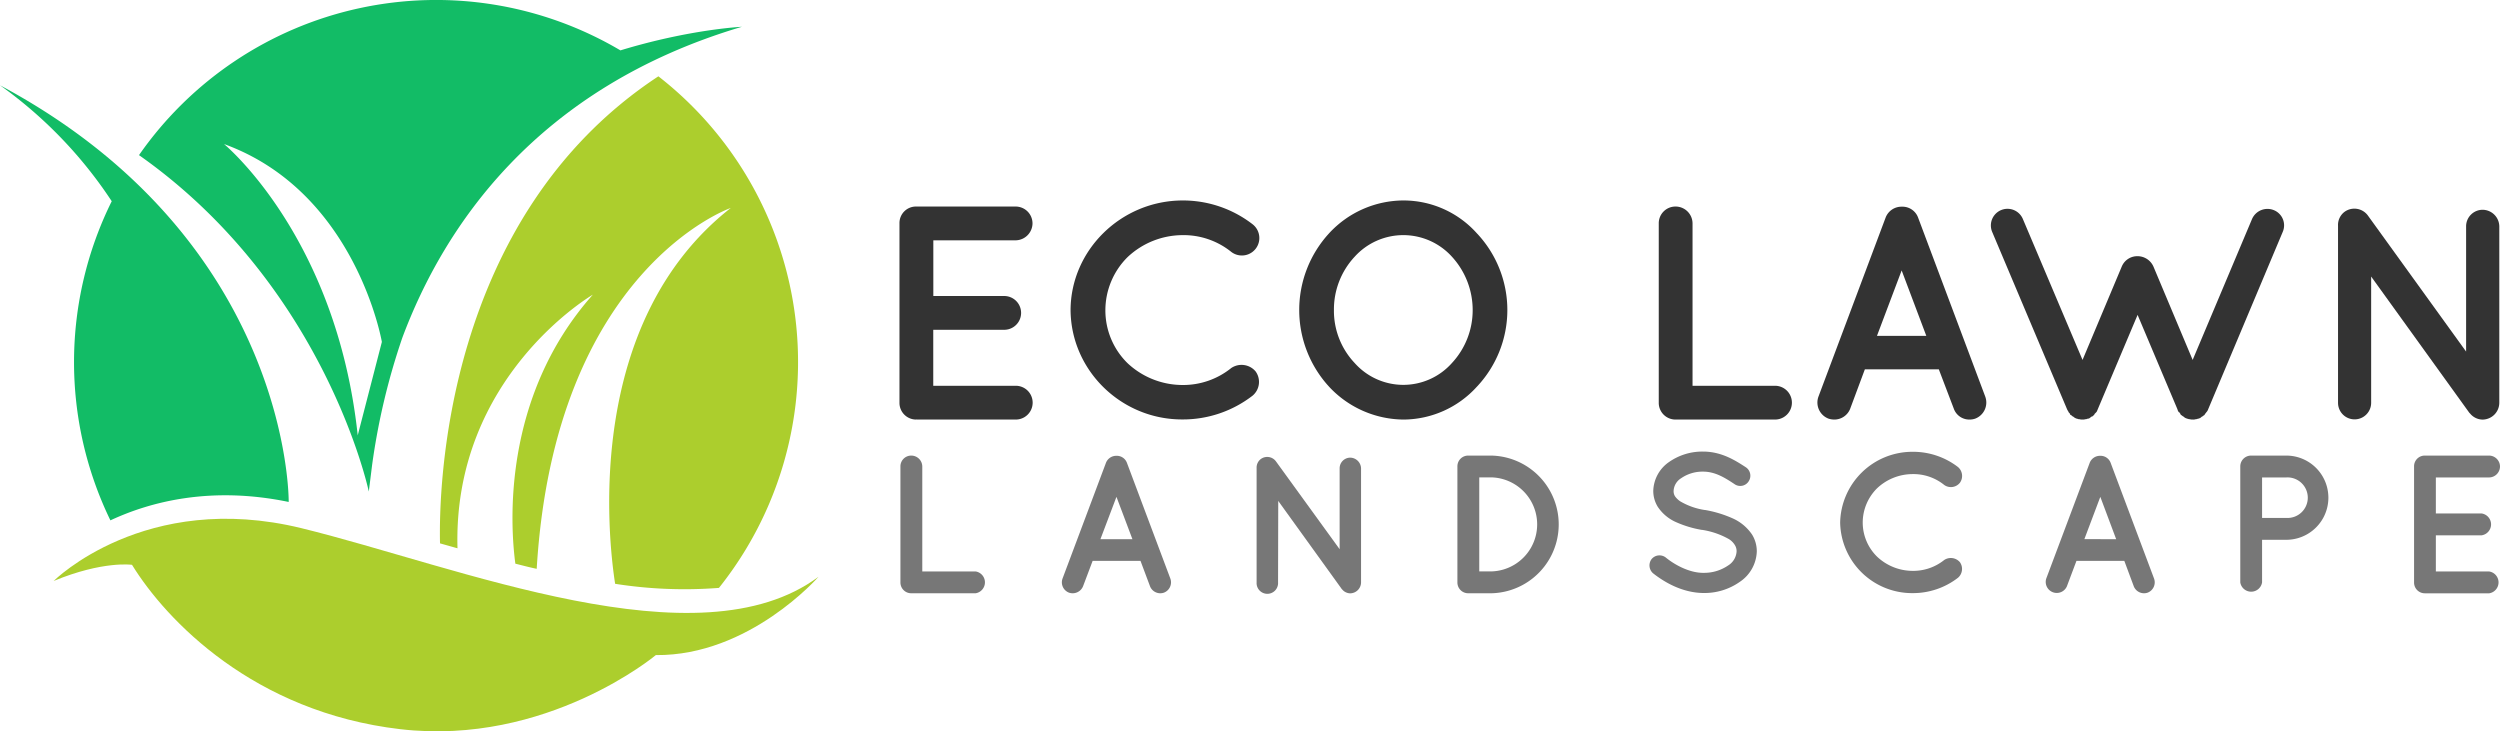 <svg xmlns="http://www.w3.org/2000/svg" viewBox="0 0 679.29 198.71"><defs><style>.cls-1{fill:#acce2d;}.cls-2{fill:#12bc66;}.cls-3{fill:#333;}.cls-4{fill:#777;}</style></defs><title>lc1-logo2</title><g id="Layer_2" data-name="Layer 2"><g id="Layer_1-2" data-name="Layer 1"><path class="cls-1" d="M14.58,157.86s24.76-24.76,67.35-14.34S189.78,181,222.41,156.71c0,0-18.75,21.52-44.21,21.29,0,0-29.62,24.76-69.43,20.13s-63.64-29.62-72.9-44.66C35.87,153.47,28,152.31,14.58,157.86Z"/><path class="cls-1" d="M178.9,20.73c-58.5,38.48-59.67,112.78-59.34,126.91l4.75,1.34c-1.31-46.77,36.77-68.91,36.77-68.91-24.87,28-22.4,63-21.05,73.09,1.93.48,3.87,1,5.8,1.4,4.92-81.47,52.74-98.06,52.74-98.06C158.7,87.73,165.18,146,167.14,158.63a121.35,121.35,0,0,0,28.21,1.11,98.37,98.37,0,0,0-16.45-139Z"/><path class="cls-2" d="M0,23.17A119,119,0,0,1,30.36,54.68,98.42,98.42,0,0,0,30,141.39c10.92-5.1,27.37-9.37,48.44-5C78.47,136.34,79.15,65.52,0,23.17Z"/><path class="cls-2" d="M201.58,7.28s-14.14.66-33,6.41A98.39,98.39,0,0,0,37.77,42.15c50.72,35.69,62.44,91.41,62.44,91.41l.89-7.15a183.07,183.07,0,0,1,8.22-34.65C120.52,61.8,145.53,23.92,201.58,7.28ZM97.2,118.29C91.42,64.21,60.87,39.14,60.87,39.14c35.87,13,42.89,53.77,42.89,53.77Z"/><path class="cls-3" d="M244.4,109.45V60.67A4.48,4.48,0,0,1,249,56.12h27a4.59,4.59,0,0,1,4.55,4.55A4.66,4.66,0,0,1,276,65.3h-22.4V80.43h19.26a4.59,4.59,0,0,1,0,9.18H253.58v15.21H276a4.59,4.59,0,0,1,0,9.18H249.19c-.16,0-.16-.09-.16-.09L249,114A4.53,4.53,0,0,1,244.4,109.45Z"/><path class="cls-3" d="M290.89,84.24c.08-16.38,13.81-29.69,30.34-29.77a30.93,30.93,0,0,1,19.1,6.45,4.74,4.74,0,0,1-5.78,7.52,20.67,20.67,0,0,0-13.32-4.55,21.89,21.89,0,0,0-14.88,6,20.38,20.38,0,0,0-6,14.39,20.09,20.09,0,0,0,6,14.38,21.88,21.88,0,0,0,14.88,5.95A20.82,20.82,0,0,0,334.55,100a5,5,0,0,1,6.61.91,4.87,4.87,0,0,1-.83,6.61,30.93,30.93,0,0,1-19.1,6.45C304.7,114,291,100.69,290.89,84.24Z"/><path class="cls-3" d="M401.22,63.32a30.37,30.37,0,0,1,0,41.83A27.06,27.06,0,0,1,381.46,114a27.9,27.9,0,0,1-20.26-8.85,30.83,30.83,0,0,1,0-41.83,27.6,27.6,0,0,1,20.26-8.85A26.76,26.76,0,0,1,401.22,63.32Zm-1.07,20.92a21.44,21.44,0,0,0-5.62-14.47,17.82,17.82,0,0,0-26.46,0,21,21,0,0,0-5.62,14.47,20.64,20.64,0,0,0,5.62,14.38,17.68,17.68,0,0,0,26.46,0A21.09,21.09,0,0,0,400.15,84.24Z"/><path class="cls-3" d="M450.71,109.45V60.67a4.54,4.54,0,0,1,4.55-4.55,4.61,4.61,0,0,1,4.63,4.55v44.15H482.3a4.59,4.59,0,0,1,0,9.18h-27A4.54,4.54,0,0,1,450.71,109.45Z"/><path class="cls-3" d="M526.81,100.36h-20.1l-4,10.74a4.62,4.62,0,0,1-4.3,2.9,5,5,0,0,1-1.57-.25,4.68,4.68,0,0,1-2.73-6l18.27-48.7a4.62,4.62,0,0,1,4.38-2.89,4.53,4.53,0,0,1,4.39,2.89l18.27,48.7a4.68,4.68,0,0,1-2.73,6,4.57,4.57,0,0,1-1.57.25,4.46,4.46,0,0,1-4.22-2.9Zm-3.4-9.1-6.7-17.78L510,91.26Z"/><path class="cls-3" d="M620.26,63,600,111.19a2.14,2.14,0,0,1-.42.74l-.08.08a2.05,2.05,0,0,1-.41.5c0,.17-.09.17-.09.25a2.83,2.83,0,0,0-.58.41h-.08c-.25.17-.41.41-.74.5h-.09a.08.08,0,0,0-.08.08,2.59,2.59,0,0,0-.66.16h-.17a2.38,2.38,0,0,1-.83.09,2.12,2.12,0,0,1-.74-.09h-.25a2.09,2.09,0,0,0-.57-.16c-.09-.08-.09-.08-.17-.08a1.67,1.67,0,0,1-.74-.5h-.08c-.25-.16-.42-.33-.58-.41s-.09-.08-.17-.25-.25-.33-.33-.5c-.17,0-.17-.08-.17-.08a2.19,2.19,0,0,1-.33-.74L580.82,85.56,570,111.19a5.94,5.94,0,0,1-.33.74.08.08,0,0,0-.08.08l-.5.5c0,.17-.08.17-.08.25a2.51,2.51,0,0,0-.5.41h-.16c-.25.17-.5.41-.66.5h-.09a.08.08,0,0,0-.08.08,1.29,1.29,0,0,0-.66.16h-.25a2.12,2.12,0,0,1-.74.09,2.61,2.61,0,0,1-.83-.09h-.25a2.14,2.14,0,0,0-.58-.16c-.08-.08-.08-.08-.16-.08a2.46,2.46,0,0,1-.75-.5h-.08c-.25-.16-.33-.33-.57-.41s-.09-.08-.17-.25-.25-.33-.41-.5v-.08a5.41,5.41,0,0,1-.42-.74L541.3,63a4.52,4.52,0,0,1,8.35-3.48l16.21,38.28,10.66-25.38a4.56,4.56,0,0,1,4.3-2.81,4.73,4.73,0,0,1,4.3,2.81l10.66,25.38,16.13-38.28a4.58,4.58,0,0,1,6-2.39A4.46,4.46,0,0,1,620.26,63Z"/><path class="cls-3" d="M644.28,109.45a4.5,4.5,0,1,1-9,0V61.33a4.45,4.45,0,0,1,1.81-3.8,4.55,4.55,0,0,1,6.28,1l26.71,37V61.41A4.5,4.5,0,0,1,674.54,57a4.58,4.58,0,0,1,4.56,4.46v48a4.59,4.59,0,0,1-4.56,4.55,4.46,4.46,0,0,1-3.38-1.65,2.27,2.27,0,0,1-.42-.5L644.28,75.14Z"/><path class="cls-4" d="M244.66,158.26V126.73a2.93,2.93,0,0,1,2.94-2.94,3,3,0,0,1,3,2.94v28.54h14.48a3,3,0,0,1,0,5.93H247.6A2.93,2.93,0,0,1,244.66,158.26Z"/><path class="cls-4" d="M309.89,152.39h-13l-2.62,6.94a3.05,3.05,0,0,1-3.79,1.71,3,3,0,0,1-1.77-3.84l11.81-31.48a3,3,0,0,1,2.83-1.87,2.93,2.93,0,0,1,2.84,1.87L318,157.2a3,3,0,0,1-1.76,3.84,3,3,0,0,1-3.75-1.71Zm-2.19-5.88L303.36,135,299,146.51Z"/><path class="cls-4" d="M347.27,158.26a2.92,2.92,0,1,1-5.83,0v-31.1a2.91,2.91,0,0,1,1.18-2.46,2.94,2.94,0,0,1,4.06.64L364,149.23v-22a2.9,2.9,0,0,1,2.88-2.88,3,3,0,0,1,2.94,2.88v31.05a3,3,0,0,1-2.94,2.94,2.91,2.91,0,0,1-2.19-1.06,1.57,1.57,0,0,1-.27-.33l-17.1-23.72Z"/><path class="cls-4" d="M396,158.26V126.73a2.91,2.91,0,0,1,2.94-2.94h6.31a18.71,18.71,0,0,1,0,37.41h-6.31A2.93,2.93,0,0,1,396,158.26Zm5.94-3h3.31a12.78,12.78,0,0,0,0-25.55h-3.31Z"/><path class="cls-4" d="M448.77,151.91a2.78,2.78,0,0,1,3.9-.38c2.36,1.93,6.42,4.17,10.21,4.12a11.53,11.53,0,0,0,6.68-2,4.8,4.8,0,0,0,2.3-3.85,3.08,3.08,0,0,0-.48-1.71,4.93,4.93,0,0,0-1.6-1.6,21.34,21.34,0,0,0-7.32-2.52h-.11a28.88,28.88,0,0,1-6.9-2.08,11.52,11.52,0,0,1-5-4.17,8.21,8.21,0,0,1-1.23-4.38,9.85,9.85,0,0,1,4.28-7.8,15.78,15.78,0,0,1,9.25-2.84c5.13,0,8.92,2.52,11.65,4.28a2.76,2.76,0,0,1,.74,3.8,2.7,2.7,0,0,1-3.79.8c-2.73-1.82-5.34-3.43-8.6-3.43a10.2,10.2,0,0,0-6,1.82,4.27,4.27,0,0,0-2,3.37,2.59,2.59,0,0,0,.37,1.5,5.48,5.48,0,0,0,1.44,1.39,18.6,18.6,0,0,0,6.68,2.35h.11a31.5,31.5,0,0,1,7.38,2.24,12.48,12.48,0,0,1,5.34,4.44,8.68,8.68,0,0,1,1.28,4.54,10.33,10.33,0,0,1-4.59,8.28,16.67,16.67,0,0,1-9.89,3.05c-5.77-.05-10.63-2.94-13.68-5.34A2.84,2.84,0,0,1,448.77,151.91Z"/><path class="cls-4" d="M500,142a19.63,19.63,0,0,1,19.61-19.24A20,20,0,0,1,532,126.89a3.17,3.17,0,0,1,.54,4.28,3.13,3.13,0,0,1-4.28.59,13.29,13.29,0,0,0-8.61-2.94,14.09,14.09,0,0,0-9.61,3.85,13.14,13.14,0,0,0-3.91,9.29,13,13,0,0,0,3.91,9.3,14.09,14.09,0,0,0,9.61,3.85,13.4,13.4,0,0,0,8.61-2.94,3.25,3.25,0,0,1,4.28.59A3.17,3.17,0,0,1,532,157a20,20,0,0,1-12.35,4.16A19.55,19.55,0,0,1,500,142Z"/><path class="cls-4" d="M577.21,152.39h-13l-2.61,6.94A3,3,0,0,1,556,157.2l11.82-31.48a3,3,0,0,1,2.83-1.87,2.92,2.92,0,0,1,2.83,1.87l11.81,31.48a3,3,0,0,1-1.76,3.84,3,3,0,0,1-3.74-1.71ZM575,146.51,570.69,135l-4.33,11.49Z"/><path class="cls-4" d="M621.22,146.67h-6.58v11.59a3,3,0,0,1-5.92,0V126.73a2.93,2.93,0,0,1,2.93-2.94h9.57a11.44,11.44,0,1,1,0,22.88Zm-6.58-5.94h6.58a5.51,5.51,0,1,0,0-11h-6.58Z"/><path class="cls-4" d="M655.94,158.26V126.73a2.9,2.9,0,0,1,2.93-2.94h17.48a3,3,0,0,1,2.94,2.94,3,3,0,0,1-2.94,3H661.86v9.79h12.46a3,3,0,0,1,0,5.93H661.86v9.83h14.49a3,3,0,0,1,0,5.93H659c-.1,0-.1,0-.1,0l-.06,0A2.92,2.92,0,0,1,655.94,158.26Z"/></g></g></svg>